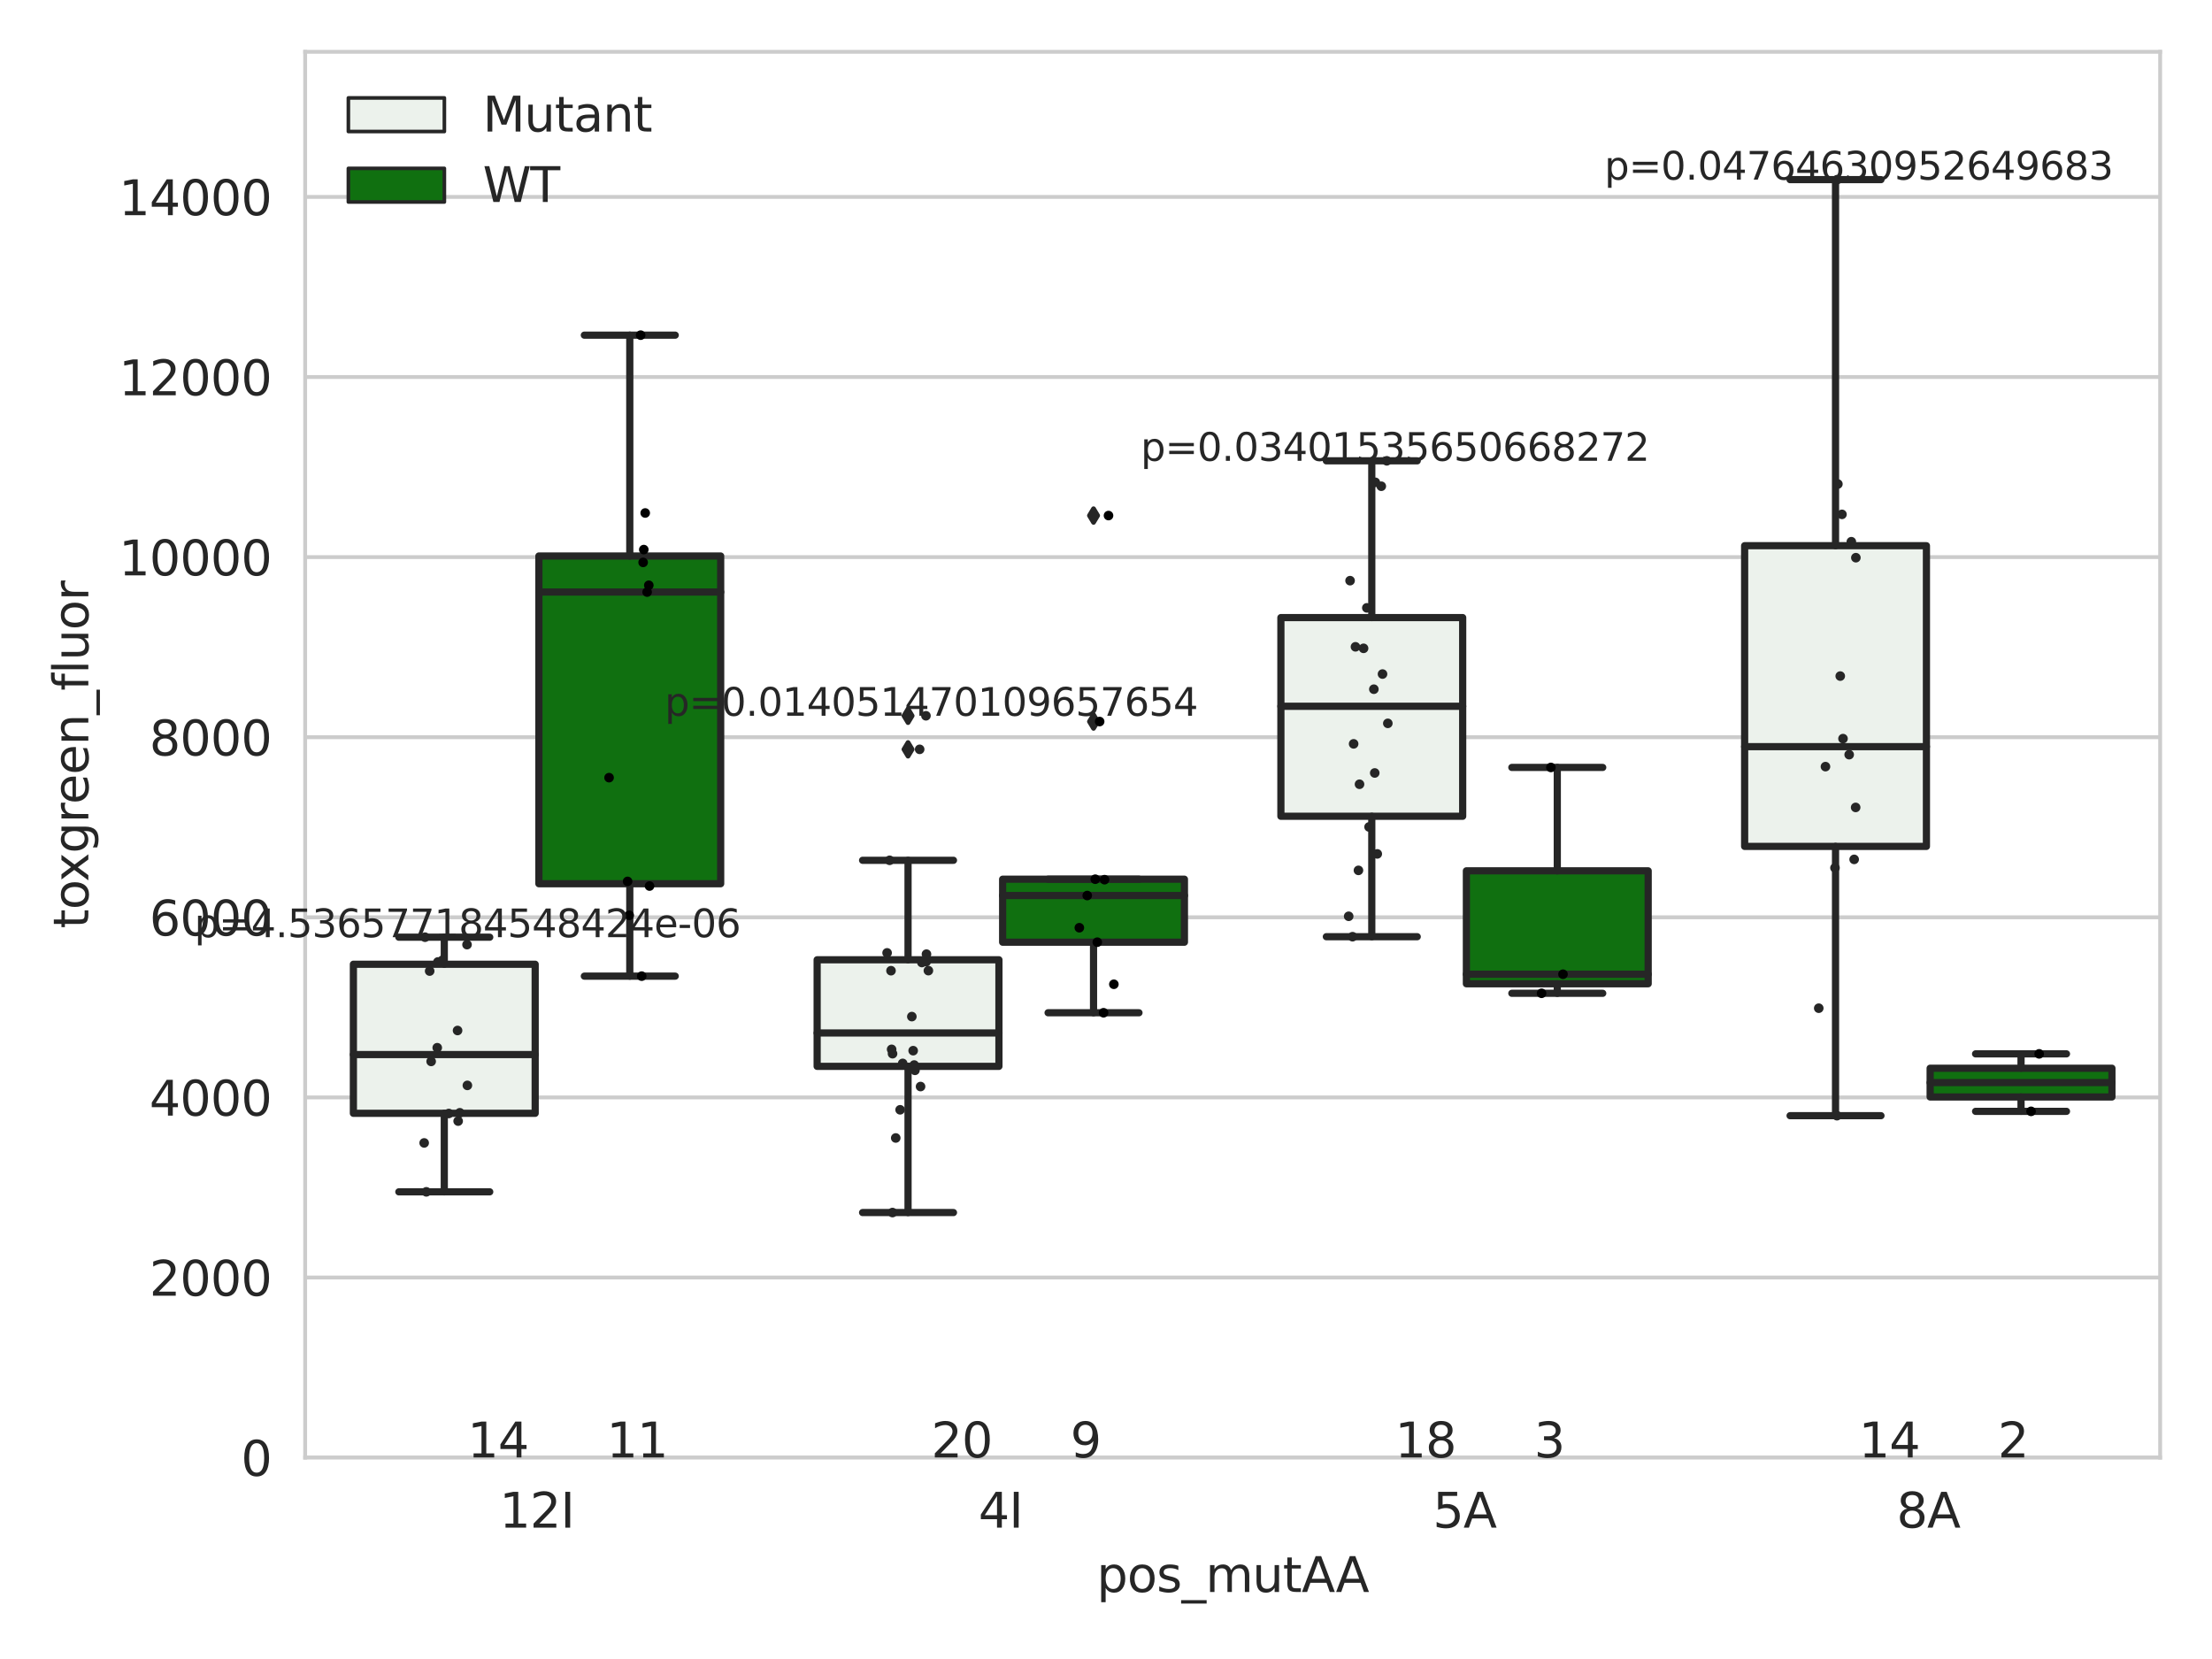 <?xml version="1.0" encoding="utf-8" standalone="no"?>
<!DOCTYPE svg PUBLIC "-//W3C//DTD SVG 1.1//EN"
  "http://www.w3.org/Graphics/SVG/1.1/DTD/svg11.dtd">
<svg xmlns:xlink="http://www.w3.org/1999/xlink" width="460.8pt" height="345.6pt" viewBox="0 0 460.8 345.6" xmlns="http://www.w3.org/2000/svg" version="1.1">
 <defs>
  <style type="text/css">*{stroke-linejoin: round; stroke-linecap: butt}</style>
 </defs>
 <g id="figure_1">
  <g id="patch_1">
   <path d="M 0 345.6 
L 460.8 345.6 
L 460.8 0 
L 0 0 
z
" style="fill: #ffffff"/>
  </g>
  <g id="axes_1">
   <g id="patch_2">
    <path d="M 63.571 303.64 
L 450 303.64 
L 450 10.8 
L 63.571 10.8 
z
" style="fill: #ffffff"/>
   </g>
   <g id="matplotlib.axis_1">
    <g id="xtick_1">
     <g id="text_1">
      <!-- 12I -->
      <g style="fill: #262626" transform="translate(104.037 318.238)scale(0.1 -0.1)">
       <defs>
        <path id="DejaVuSans-31" d="M 794 531 
L 1825 531 
L 1825 4091 
L 703 3866 
L 703 4441 
L 1819 4666 
L 2450 4666 
L 2450 531 
L 3481 531 
L 3481 0 
L 794 0 
L 794 531 
z
" transform="scale(0.016)"/>
        <path id="DejaVuSans-32" d="M 1228 531 
L 3431 531 
L 3431 0 
L 469 0 
L 469 531 
Q 828 903 1448 1529 
Q 2069 2156 2228 2338 
Q 2531 2678 2651 2914 
Q 2772 3150 2772 3378 
Q 2772 3750 2511 3984 
Q 2250 4219 1831 4219 
Q 1534 4219 1204 4116 
Q 875 4013 500 3803 
L 500 4441 
Q 881 4594 1212 4672 
Q 1544 4750 1819 4750 
Q 2544 4750 2975 4387 
Q 3406 4025 3406 3419 
Q 3406 3131 3298 2873 
Q 3191 2616 2906 2266 
Q 2828 2175 2409 1742 
Q 1991 1309 1228 531 
z
" transform="scale(0.016)"/>
        <path id="DejaVuSans-49" d="M 628 4666 
L 1259 4666 
L 1259 0 
L 628 0 
L 628 4666 
z
" transform="scale(0.016)"/>
       </defs>
       <use xlink:href="#DejaVuSans-31"/>
       <use xlink:href="#DejaVuSans-32" x="63.623"/>
       <use xlink:href="#DejaVuSans-49" x="127.246"/>
      </g>
     </g>
    </g>
    <g id="xtick_2">
     <g id="text_2">
      <!-- 4I -->
      <g style="fill: #262626" transform="translate(203.826 318.238)scale(0.1 -0.1)">
       <defs>
        <path id="DejaVuSans-34" d="M 2419 4116 
L 825 1625 
L 2419 1625 
L 2419 4116 
z
M 2253 4666 
L 3047 4666 
L 3047 1625 
L 3713 1625 
L 3713 1100 
L 3047 1100 
L 3047 0 
L 2419 0 
L 2419 1100 
L 313 1100 
L 313 1709 
L 2253 4666 
z
" transform="scale(0.016)"/>
       </defs>
       <use xlink:href="#DejaVuSans-34"/>
       <use xlink:href="#DejaVuSans-49" x="63.623"/>
      </g>
     </g>
    </g>
    <g id="xtick_3">
     <g id="text_3">
      <!-- 5A -->
      <g style="fill: #262626" transform="translate(298.488 318.238)scale(0.1 -0.1)">
       <defs>
        <path id="DejaVuSans-35" d="M 691 4666 
L 3169 4666 
L 3169 4134 
L 1269 4134 
L 1269 2991 
Q 1406 3038 1543 3061 
Q 1681 3084 1819 3084 
Q 2600 3084 3056 2656 
Q 3513 2228 3513 1497 
Q 3513 744 3044 326 
Q 2575 -91 1722 -91 
Q 1428 -91 1123 -41 
Q 819 9 494 109 
L 494 744 
Q 775 591 1075 516 
Q 1375 441 1709 441 
Q 2250 441 2565 725 
Q 2881 1009 2881 1497 
Q 2881 1984 2565 2268 
Q 2250 2553 1709 2553 
Q 1456 2553 1204 2497 
Q 953 2441 691 2322 
L 691 4666 
z
" transform="scale(0.016)"/>
        <path id="DejaVuSans-41" d="M 2188 4044 
L 1331 1722 
L 3047 1722 
L 2188 4044 
z
M 1831 4666 
L 2547 4666 
L 4325 0 
L 3669 0 
L 3244 1197 
L 1141 1197 
L 716 0 
L 50 0 
L 1831 4666 
z
" transform="scale(0.016)"/>
       </defs>
       <use xlink:href="#DejaVuSans-35"/>
       <use xlink:href="#DejaVuSans-41" x="63.623"/>
      </g>
     </g>
    </g>
    <g id="xtick_4">
     <g id="text_4">
      <!-- 8A -->
      <g style="fill: #262626" transform="translate(395.095 318.238)scale(0.1 -0.1)">
       <defs>
        <path id="DejaVuSans-38" d="M 2034 2216 
Q 1584 2216 1326 1975 
Q 1069 1734 1069 1313 
Q 1069 891 1326 650 
Q 1584 409 2034 409 
Q 2484 409 2743 651 
Q 3003 894 3003 1313 
Q 3003 1734 2745 1975 
Q 2488 2216 2034 2216 
z
M 1403 2484 
Q 997 2584 770 2862 
Q 544 3141 544 3541 
Q 544 4100 942 4425 
Q 1341 4750 2034 4750 
Q 2731 4750 3128 4425 
Q 3525 4100 3525 3541 
Q 3525 3141 3298 2862 
Q 3072 2584 2669 2484 
Q 3125 2378 3379 2068 
Q 3634 1759 3634 1313 
Q 3634 634 3220 271 
Q 2806 -91 2034 -91 
Q 1263 -91 848 271 
Q 434 634 434 1313 
Q 434 1759 690 2068 
Q 947 2378 1403 2484 
z
M 1172 3481 
Q 1172 3119 1398 2916 
Q 1625 2713 2034 2713 
Q 2441 2713 2670 2916 
Q 2900 3119 2900 3481 
Q 2900 3844 2670 4047 
Q 2441 4250 2034 4250 
Q 1625 4250 1398 4047 
Q 1172 3844 1172 3481 
z
" transform="scale(0.016)"/>
       </defs>
       <use xlink:href="#DejaVuSans-38"/>
       <use xlink:href="#DejaVuSans-41" x="63.623"/>
      </g>
     </g>
    </g>
    <g id="text_5">
     <!-- pos_mutAA -->
     <g style="fill: #262626" transform="translate(228.47 331.638)scale(0.1 -0.1)">
      <defs>
       <path id="DejaVuSans-70" d="M 1159 525 
L 1159 -1331 
L 581 -1331 
L 581 3500 
L 1159 3500 
L 1159 2969 
Q 1341 3281 1617 3432 
Q 1894 3584 2278 3584 
Q 2916 3584 3314 3078 
Q 3713 2572 3713 1747 
Q 3713 922 3314 415 
Q 2916 -91 2278 -91 
Q 1894 -91 1617 61 
Q 1341 213 1159 525 
z
M 3116 1747 
Q 3116 2381 2855 2742 
Q 2594 3103 2138 3103 
Q 1681 3103 1420 2742 
Q 1159 2381 1159 1747 
Q 1159 1113 1420 752 
Q 1681 391 2138 391 
Q 2594 391 2855 752 
Q 3116 1113 3116 1747 
z
" transform="scale(0.016)"/>
       <path id="DejaVuSans-6f" d="M 1959 3097 
Q 1497 3097 1228 2736 
Q 959 2375 959 1747 
Q 959 1119 1226 758 
Q 1494 397 1959 397 
Q 2419 397 2687 759 
Q 2956 1122 2956 1747 
Q 2956 2369 2687 2733 
Q 2419 3097 1959 3097 
z
M 1959 3584 
Q 2709 3584 3137 3096 
Q 3566 2609 3566 1747 
Q 3566 888 3137 398 
Q 2709 -91 1959 -91 
Q 1206 -91 779 398 
Q 353 888 353 1747 
Q 353 2609 779 3096 
Q 1206 3584 1959 3584 
z
" transform="scale(0.016)"/>
       <path id="DejaVuSans-73" d="M 2834 3397 
L 2834 2853 
Q 2591 2978 2328 3040 
Q 2066 3103 1784 3103 
Q 1356 3103 1142 2972 
Q 928 2841 928 2578 
Q 928 2378 1081 2264 
Q 1234 2150 1697 2047 
L 1894 2003 
Q 2506 1872 2764 1633 
Q 3022 1394 3022 966 
Q 3022 478 2636 193 
Q 2250 -91 1575 -91 
Q 1294 -91 989 -36 
Q 684 19 347 128 
L 347 722 
Q 666 556 975 473 
Q 1284 391 1588 391 
Q 1994 391 2212 530 
Q 2431 669 2431 922 
Q 2431 1156 2273 1281 
Q 2116 1406 1581 1522 
L 1381 1569 
Q 847 1681 609 1914 
Q 372 2147 372 2553 
Q 372 3047 722 3315 
Q 1072 3584 1716 3584 
Q 2034 3584 2315 3537 
Q 2597 3491 2834 3397 
z
" transform="scale(0.016)"/>
       <path id="DejaVuSans-5f" d="M 3263 -1063 
L 3263 -1509 
L -63 -1509 
L -63 -1063 
L 3263 -1063 
z
" transform="scale(0.016)"/>
       <path id="DejaVuSans-6d" d="M 3328 2828 
Q 3544 3216 3844 3400 
Q 4144 3584 4550 3584 
Q 5097 3584 5394 3201 
Q 5691 2819 5691 2113 
L 5691 0 
L 5113 0 
L 5113 2094 
Q 5113 2597 4934 2840 
Q 4756 3084 4391 3084 
Q 3944 3084 3684 2787 
Q 3425 2491 3425 1978 
L 3425 0 
L 2847 0 
L 2847 2094 
Q 2847 2600 2669 2842 
Q 2491 3084 2119 3084 
Q 1678 3084 1418 2786 
Q 1159 2488 1159 1978 
L 1159 0 
L 581 0 
L 581 3500 
L 1159 3500 
L 1159 2956 
Q 1356 3278 1631 3431 
Q 1906 3584 2284 3584 
Q 2666 3584 2933 3390 
Q 3200 3197 3328 2828 
z
" transform="scale(0.016)"/>
       <path id="DejaVuSans-75" d="M 544 1381 
L 544 3500 
L 1119 3500 
L 1119 1403 
Q 1119 906 1312 657 
Q 1506 409 1894 409 
Q 2359 409 2629 706 
Q 2900 1003 2900 1516 
L 2900 3500 
L 3475 3500 
L 3475 0 
L 2900 0 
L 2900 538 
Q 2691 219 2414 64 
Q 2138 -91 1772 -91 
Q 1169 -91 856 284 
Q 544 659 544 1381 
z
M 1991 3584 
L 1991 3584 
z
" transform="scale(0.016)"/>
       <path id="DejaVuSans-74" d="M 1172 4494 
L 1172 3500 
L 2356 3500 
L 2356 3053 
L 1172 3053 
L 1172 1153 
Q 1172 725 1289 603 
Q 1406 481 1766 481 
L 2356 481 
L 2356 0 
L 1766 0 
Q 1100 0 847 248 
Q 594 497 594 1153 
L 594 3053 
L 172 3053 
L 172 3500 
L 594 3500 
L 594 4494 
L 1172 4494 
z
" transform="scale(0.016)"/>
      </defs>
      <use xlink:href="#DejaVuSans-70"/>
      <use xlink:href="#DejaVuSans-6f" x="63.477"/>
      <use xlink:href="#DejaVuSans-73" x="124.658"/>
      <use xlink:href="#DejaVuSans-5f" x="176.758"/>
      <use xlink:href="#DejaVuSans-6d" x="226.758"/>
      <use xlink:href="#DejaVuSans-75" x="324.17"/>
      <use xlink:href="#DejaVuSans-74" x="387.549"/>
      <use xlink:href="#DejaVuSans-41" x="426.758"/>
      <use xlink:href="#DejaVuSans-41" x="497.916"/>
     </g>
    </g>
   </g>
   <g id="matplotlib.axis_2">
    <g id="ytick_1">
     <g id="line2d_1">
      <path d="M 63.571 303.64 
L 450 303.64 
" clip-path="url(#p5dd16f9ad9)" style="fill: none; stroke: #cccccc; stroke-width: 0.8; stroke-linecap: round"/>
     </g>
     <g id="text_6">
      <!-- 0 -->
      <g style="fill: #262626" transform="translate(50.209 307.439)scale(0.1 -0.1)">
       <defs>
        <path id="DejaVuSans-30" d="M 2034 4250 
Q 1547 4250 1301 3770 
Q 1056 3291 1056 2328 
Q 1056 1369 1301 889 
Q 1547 409 2034 409 
Q 2525 409 2770 889 
Q 3016 1369 3016 2328 
Q 3016 3291 2770 3770 
Q 2525 4250 2034 4250 
z
M 2034 4750 
Q 2819 4750 3233 4129 
Q 3647 3509 3647 2328 
Q 3647 1150 3233 529 
Q 2819 -91 2034 -91 
Q 1250 -91 836 529 
Q 422 1150 422 2328 
Q 422 3509 836 4129 
Q 1250 4750 2034 4750 
z
" transform="scale(0.016)"/>
       </defs>
       <use xlink:href="#DejaVuSans-30"/>
      </g>
     </g>
    </g>
    <g id="ytick_2">
     <g id="line2d_2">
      <path d="M 63.571 266.124 
L 450 266.124 
" clip-path="url(#p5dd16f9ad9)" style="fill: none; stroke: #cccccc; stroke-width: 0.8; stroke-linecap: round"/>
     </g>
     <g id="text_7">
      <!-- 2000 -->
      <g style="fill: #262626" transform="translate(31.121 269.923)scale(0.1 -0.1)">
       <use xlink:href="#DejaVuSans-32"/>
       <use xlink:href="#DejaVuSans-30" x="63.623"/>
       <use xlink:href="#DejaVuSans-30" x="127.246"/>
       <use xlink:href="#DejaVuSans-30" x="190.869"/>
      </g>
     </g>
    </g>
    <g id="ytick_3">
     <g id="line2d_3">
      <path d="M 63.571 228.608 
L 450 228.608 
" clip-path="url(#p5dd16f9ad9)" style="fill: none; stroke: #cccccc; stroke-width: 0.8; stroke-linecap: round"/>
     </g>
     <g id="text_8">
      <!-- 4000 -->
      <g style="fill: #262626" transform="translate(31.121 232.407)scale(0.1 -0.1)">
       <use xlink:href="#DejaVuSans-34"/>
       <use xlink:href="#DejaVuSans-30" x="63.623"/>
       <use xlink:href="#DejaVuSans-30" x="127.246"/>
       <use xlink:href="#DejaVuSans-30" x="190.869"/>
      </g>
     </g>
    </g>
    <g id="ytick_4">
     <g id="line2d_4">
      <path d="M 63.571 191.091 
L 450 191.091 
" clip-path="url(#p5dd16f9ad9)" style="fill: none; stroke: #cccccc; stroke-width: 0.8; stroke-linecap: round"/>
     </g>
     <g id="text_9">
      <!-- 6000 -->
      <g style="fill: #262626" transform="translate(31.121 194.891)scale(0.1 -0.1)">
       <defs>
        <path id="DejaVuSans-36" d="M 2113 2584 
Q 1688 2584 1439 2293 
Q 1191 2003 1191 1497 
Q 1191 994 1439 701 
Q 1688 409 2113 409 
Q 2538 409 2786 701 
Q 3034 994 3034 1497 
Q 3034 2003 2786 2293 
Q 2538 2584 2113 2584 
z
M 3366 4563 
L 3366 3988 
Q 3128 4100 2886 4159 
Q 2644 4219 2406 4219 
Q 1781 4219 1451 3797 
Q 1122 3375 1075 2522 
Q 1259 2794 1537 2939 
Q 1816 3084 2150 3084 
Q 2853 3084 3261 2657 
Q 3669 2231 3669 1497 
Q 3669 778 3244 343 
Q 2819 -91 2113 -91 
Q 1303 -91 875 529 
Q 447 1150 447 2328 
Q 447 3434 972 4092 
Q 1497 4750 2381 4750 
Q 2619 4750 2861 4703 
Q 3103 4656 3366 4563 
z
" transform="scale(0.016)"/>
       </defs>
       <use xlink:href="#DejaVuSans-36"/>
       <use xlink:href="#DejaVuSans-30" x="63.623"/>
       <use xlink:href="#DejaVuSans-30" x="127.246"/>
       <use xlink:href="#DejaVuSans-30" x="190.869"/>
      </g>
     </g>
    </g>
    <g id="ytick_5">
     <g id="line2d_5">
      <path d="M 63.571 153.575 
L 450 153.575 
" clip-path="url(#p5dd16f9ad9)" style="fill: none; stroke: #cccccc; stroke-width: 0.8; stroke-linecap: round"/>
     </g>
     <g id="text_10">
      <!-- 8000 -->
      <g style="fill: #262626" transform="translate(31.121 157.374)scale(0.1 -0.1)">
       <use xlink:href="#DejaVuSans-38"/>
       <use xlink:href="#DejaVuSans-30" x="63.623"/>
       <use xlink:href="#DejaVuSans-30" x="127.246"/>
       <use xlink:href="#DejaVuSans-30" x="190.869"/>
      </g>
     </g>
    </g>
    <g id="ytick_6">
     <g id="line2d_6">
      <path d="M 63.571 116.059 
L 450 116.059 
" clip-path="url(#p5dd16f9ad9)" style="fill: none; stroke: #cccccc; stroke-width: 0.8; stroke-linecap: round"/>
     </g>
     <g id="text_11">
      <!-- 10000 -->
      <g style="fill: #262626" transform="translate(24.759 119.858)scale(0.1 -0.1)">
       <use xlink:href="#DejaVuSans-31"/>
       <use xlink:href="#DejaVuSans-30" x="63.623"/>
       <use xlink:href="#DejaVuSans-30" x="127.246"/>
       <use xlink:href="#DejaVuSans-30" x="190.869"/>
       <use xlink:href="#DejaVuSans-30" x="254.492"/>
      </g>
     </g>
    </g>
    <g id="ytick_7">
     <g id="line2d_7">
      <path d="M 63.571 78.543 
L 450 78.543 
" clip-path="url(#p5dd16f9ad9)" style="fill: none; stroke: #cccccc; stroke-width: 0.8; stroke-linecap: round"/>
     </g>
     <g id="text_12">
      <!-- 12000 -->
      <g style="fill: #262626" transform="translate(24.759 82.342)scale(0.1 -0.1)">
       <use xlink:href="#DejaVuSans-31"/>
       <use xlink:href="#DejaVuSans-32" x="63.623"/>
       <use xlink:href="#DejaVuSans-30" x="127.246"/>
       <use xlink:href="#DejaVuSans-30" x="190.869"/>
       <use xlink:href="#DejaVuSans-30" x="254.492"/>
      </g>
     </g>
    </g>
    <g id="ytick_8">
     <g id="line2d_8">
      <path d="M 63.571 41.026 
L 450 41.026 
" clip-path="url(#p5dd16f9ad9)" style="fill: none; stroke: #cccccc; stroke-width: 0.8; stroke-linecap: round"/>
     </g>
     <g id="text_13">
      <!-- 14000 -->
      <g style="fill: #262626" transform="translate(24.759 44.826)scale(0.1 -0.1)">
       <use xlink:href="#DejaVuSans-31"/>
       <use xlink:href="#DejaVuSans-34" x="63.623"/>
       <use xlink:href="#DejaVuSans-30" x="127.246"/>
       <use xlink:href="#DejaVuSans-30" x="190.869"/>
       <use xlink:href="#DejaVuSans-30" x="254.492"/>
      </g>
     </g>
    </g>
    <g id="text_14">
     <!-- toxgreen_fluor -->
     <g style="fill: #262626" transform="translate(18.401 193.415)rotate(-90)scale(0.1 -0.1)">
      <defs>
       <path id="DejaVuSans-78" d="M 3513 3500 
L 2247 1797 
L 3578 0 
L 2900 0 
L 1881 1375 
L 863 0 
L 184 0 
L 1544 1831 
L 300 3500 
L 978 3500 
L 1906 2253 
L 2834 3500 
L 3513 3500 
z
" transform="scale(0.016)"/>
       <path id="DejaVuSans-67" d="M 2906 1791 
Q 2906 2416 2648 2759 
Q 2391 3103 1925 3103 
Q 1463 3103 1205 2759 
Q 947 2416 947 1791 
Q 947 1169 1205 825 
Q 1463 481 1925 481 
Q 2391 481 2648 825 
Q 2906 1169 2906 1791 
z
M 3481 434 
Q 3481 -459 3084 -895 
Q 2688 -1331 1869 -1331 
Q 1566 -1331 1297 -1286 
Q 1028 -1241 775 -1147 
L 775 -588 
Q 1028 -725 1275 -790 
Q 1522 -856 1778 -856 
Q 2344 -856 2625 -561 
Q 2906 -266 2906 331 
L 2906 616 
Q 2728 306 2450 153 
Q 2172 0 1784 0 
Q 1141 0 747 490 
Q 353 981 353 1791 
Q 353 2603 747 3093 
Q 1141 3584 1784 3584 
Q 2172 3584 2450 3431 
Q 2728 3278 2906 2969 
L 2906 3500 
L 3481 3500 
L 3481 434 
z
" transform="scale(0.016)"/>
       <path id="DejaVuSans-72" d="M 2631 2963 
Q 2534 3019 2420 3045 
Q 2306 3072 2169 3072 
Q 1681 3072 1420 2755 
Q 1159 2438 1159 1844 
L 1159 0 
L 581 0 
L 581 3500 
L 1159 3500 
L 1159 2956 
Q 1341 3275 1631 3429 
Q 1922 3584 2338 3584 
Q 2397 3584 2469 3576 
Q 2541 3569 2628 3553 
L 2631 2963 
z
" transform="scale(0.016)"/>
       <path id="DejaVuSans-65" d="M 3597 1894 
L 3597 1613 
L 953 1613 
Q 991 1019 1311 708 
Q 1631 397 2203 397 
Q 2534 397 2845 478 
Q 3156 559 3463 722 
L 3463 178 
Q 3153 47 2828 -22 
Q 2503 -91 2169 -91 
Q 1331 -91 842 396 
Q 353 884 353 1716 
Q 353 2575 817 3079 
Q 1281 3584 2069 3584 
Q 2775 3584 3186 3129 
Q 3597 2675 3597 1894 
z
M 3022 2063 
Q 3016 2534 2758 2815 
Q 2500 3097 2075 3097 
Q 1594 3097 1305 2825 
Q 1016 2553 972 2059 
L 3022 2063 
z
" transform="scale(0.016)"/>
       <path id="DejaVuSans-6e" d="M 3513 2113 
L 3513 0 
L 2938 0 
L 2938 2094 
Q 2938 2591 2744 2837 
Q 2550 3084 2163 3084 
Q 1697 3084 1428 2787 
Q 1159 2491 1159 1978 
L 1159 0 
L 581 0 
L 581 3500 
L 1159 3500 
L 1159 2956 
Q 1366 3272 1645 3428 
Q 1925 3584 2291 3584 
Q 2894 3584 3203 3211 
Q 3513 2838 3513 2113 
z
" transform="scale(0.016)"/>
       <path id="DejaVuSans-66" d="M 2375 4863 
L 2375 4384 
L 1825 4384 
Q 1516 4384 1395 4259 
Q 1275 4134 1275 3809 
L 1275 3500 
L 2222 3500 
L 2222 3053 
L 1275 3053 
L 1275 0 
L 697 0 
L 697 3053 
L 147 3053 
L 147 3500 
L 697 3500 
L 697 3744 
Q 697 4328 969 4595 
Q 1241 4863 1831 4863 
L 2375 4863 
z
" transform="scale(0.016)"/>
       <path id="DejaVuSans-6c" d="M 603 4863 
L 1178 4863 
L 1178 0 
L 603 0 
L 603 4863 
z
" transform="scale(0.016)"/>
      </defs>
      <use xlink:href="#DejaVuSans-74"/>
      <use xlink:href="#DejaVuSans-6f" x="39.209"/>
      <use xlink:href="#DejaVuSans-78" x="97.266"/>
      <use xlink:href="#DejaVuSans-67" x="156.445"/>
      <use xlink:href="#DejaVuSans-72" x="219.922"/>
      <use xlink:href="#DejaVuSans-65" x="258.785"/>
      <use xlink:href="#DejaVuSans-65" x="320.309"/>
      <use xlink:href="#DejaVuSans-6e" x="381.832"/>
      <use xlink:href="#DejaVuSans-5f" x="445.211"/>
      <use xlink:href="#DejaVuSans-66" x="495.211"/>
      <use xlink:href="#DejaVuSans-6c" x="530.416"/>
      <use xlink:href="#DejaVuSans-75" x="558.199"/>
      <use xlink:href="#DejaVuSans-6f" x="621.578"/>
      <use xlink:href="#DejaVuSans-72" x="682.76"/>
     </g>
    </g>
   </g>
   <g id="patch_3">
    <path d="M 73.618 231.924 
L 111.488 231.924 
L 111.488 200.867 
L 73.618 200.867 
L 73.618 231.924 
z
" clip-path="url(#p5dd16f9ad9)" style="fill: #ecf2ec; stroke: #262626; stroke-width: 1.5; stroke-linejoin: miter"/>
   </g>
   <g id="patch_4">
    <path d="M 112.261 184.097 
L 150.131 184.097 
L 150.131 115.825 
L 112.261 115.825 
L 112.261 184.097 
z
" clip-path="url(#p5dd16f9ad9)" style="fill: #107010; stroke: #262626; stroke-width: 1.5; stroke-linejoin: miter"/>
   </g>
   <g id="patch_5">
    <path d="M 170.226 222.142 
L 208.096 222.142 
L 208.096 199.938 
L 170.226 199.938 
L 170.226 222.142 
z
" clip-path="url(#p5dd16f9ad9)" style="fill: #ecf2ec; stroke: #262626; stroke-width: 1.5; stroke-linejoin: miter"/>
   </g>
   <g id="patch_6">
    <path d="M 208.868 196.276 
L 246.738 196.276 
L 246.738 183.155 
L 208.868 183.155 
L 208.868 196.276 
z
" clip-path="url(#p5dd16f9ad9)" style="fill: #107010; stroke: #262626; stroke-width: 1.5; stroke-linejoin: miter"/>
   </g>
   <g id="patch_7">
    <path d="M 266.833 170.045 
L 304.703 170.045 
L 304.703 128.655 
L 266.833 128.655 
L 266.833 170.045 
z
" clip-path="url(#p5dd16f9ad9)" style="fill: #ecf2ec; stroke: #262626; stroke-width: 1.5; stroke-linejoin: miter"/>
   </g>
   <g id="patch_8">
    <path d="M 305.476 204.935 
L 343.346 204.935 
L 343.346 181.41 
L 305.476 181.41 
L 305.476 204.935 
z
" clip-path="url(#p5dd16f9ad9)" style="fill: #107010; stroke: #262626; stroke-width: 1.5; stroke-linejoin: miter"/>
   </g>
   <g id="patch_9">
    <path d="M 363.44 176.319 
L 401.31 176.319 
L 401.31 113.681 
L 363.44 113.681 
L 363.44 176.319 
z
" clip-path="url(#p5dd16f9ad9)" style="fill: #ecf2ec; stroke: #262626; stroke-width: 1.5; stroke-linejoin: miter"/>
   </g>
   <g id="patch_10">
    <path d="M 402.083 228.52 
L 439.953 228.52 
L 439.953 222.532 
L 402.083 222.532 
L 402.083 228.52 
z
" clip-path="url(#p5dd16f9ad9)" style="fill: #107010; stroke: #262626; stroke-width: 1.5; stroke-linejoin: miter"/>
   </g>
   <g id="patch_11">
    <path d="M 111.875 303.64 
L 111.875 303.64 
L 111.875 303.64 
L 111.875 303.64 
z
" clip-path="url(#p5dd16f9ad9)" style="fill: #ecf2ec; stroke: #262626; stroke-width: 0.75; stroke-linejoin: miter"/>
   </g>
   <g id="patch_12">
    <path d="M 111.875 303.64 
L 111.875 303.64 
L 111.875 303.64 
L 111.875 303.64 
z
" clip-path="url(#p5dd16f9ad9)" style="fill: #107010; stroke: #262626; stroke-width: 0.75; stroke-linejoin: miter"/>
   </g>
   <g id="PathCollection_1"/>
   <g id="PathCollection_2"/>
   <g id="line2d_9">
    <path d="M 92.553 231.924 
L 92.553 248.281 
" clip-path="url(#p5dd16f9ad9)" style="fill: none; stroke: #262626; stroke-width: 1.5; stroke-linecap: round"/>
   </g>
   <g id="line2d_10">
    <path d="M 92.553 200.867 
L 92.553 195.235 
" clip-path="url(#p5dd16f9ad9)" style="fill: none; stroke: #262626; stroke-width: 1.5; stroke-linecap: round"/>
   </g>
   <g id="line2d_11">
    <path d="M 83.086 248.281 
L 102.021 248.281 
" clip-path="url(#p5dd16f9ad9)" style="fill: none; stroke: #262626; stroke-width: 1.5; stroke-linecap: round"/>
   </g>
   <g id="line2d_12">
    <path d="M 83.086 195.235 
L 102.021 195.235 
" clip-path="url(#p5dd16f9ad9)" style="fill: none; stroke: #262626; stroke-width: 1.5; stroke-linecap: round"/>
   </g>
   <g id="line2d_13"/>
   <g id="line2d_14">
    <path d="M 131.196 184.097 
L 131.196 203.348 
" clip-path="url(#p5dd16f9ad9)" style="fill: none; stroke: #262626; stroke-width: 1.5; stroke-linecap: round"/>
   </g>
   <g id="line2d_15">
    <path d="M 131.196 115.825 
L 131.196 69.82 
" clip-path="url(#p5dd16f9ad9)" style="fill: none; stroke: #262626; stroke-width: 1.5; stroke-linecap: round"/>
   </g>
   <g id="line2d_16">
    <path d="M 121.729 203.348 
L 140.664 203.348 
" clip-path="url(#p5dd16f9ad9)" style="fill: none; stroke: #262626; stroke-width: 1.5; stroke-linecap: round"/>
   </g>
   <g id="line2d_17">
    <path d="M 121.729 69.82 
L 140.664 69.82 
" clip-path="url(#p5dd16f9ad9)" style="fill: none; stroke: #262626; stroke-width: 1.5; stroke-linecap: round"/>
   </g>
   <g id="line2d_18"/>
   <g id="line2d_19">
    <path d="M 189.161 222.142 
L 189.161 252.597 
" clip-path="url(#p5dd16f9ad9)" style="fill: none; stroke: #262626; stroke-width: 1.5; stroke-linecap: round"/>
   </g>
   <g id="line2d_20">
    <path d="M 189.161 199.938 
L 189.161 179.217 
" clip-path="url(#p5dd16f9ad9)" style="fill: none; stroke: #262626; stroke-width: 1.5; stroke-linecap: round"/>
   </g>
   <g id="line2d_21">
    <path d="M 179.693 252.597 
L 198.628 252.597 
" clip-path="url(#p5dd16f9ad9)" style="fill: none; stroke: #262626; stroke-width: 1.5; stroke-linecap: round"/>
   </g>
   <g id="line2d_22">
    <path d="M 179.693 179.217 
L 198.628 179.217 
" clip-path="url(#p5dd16f9ad9)" style="fill: none; stroke: #262626; stroke-width: 1.5; stroke-linecap: round"/>
   </g>
   <g id="line2d_23">
    <defs>
     <path id="m24f0776cb2" d="M -0 1.414 
L 0.849 0 
L 0 -1.414 
L -0.849 -0 
z
" style="stroke: #262626; stroke-linejoin: miter"/>
    </defs>
    <g clip-path="url(#p5dd16f9ad9)">
     <use xlink:href="#m24f0776cb2" x="189.161" y="156.101" style="fill: #262626; stroke: #262626; stroke-linejoin: miter"/>
     <use xlink:href="#m24f0776cb2" x="189.161" y="149.109" style="fill: #262626; stroke: #262626; stroke-linejoin: miter"/>
    </g>
   </g>
   <g id="line2d_24">
    <path d="M 227.803 196.276 
L 227.803 210.976 
" clip-path="url(#p5dd16f9ad9)" style="fill: none; stroke: #262626; stroke-width: 1.5; stroke-linecap: round"/>
   </g>
   <g id="line2d_25">
    <path d="M 227.803 183.155 
L 227.803 183.155 
" clip-path="url(#p5dd16f9ad9)" style="fill: none; stroke: #262626; stroke-width: 1.5; stroke-linecap: round"/>
   </g>
   <g id="line2d_26">
    <path d="M 218.336 210.976 
L 237.271 210.976 
" clip-path="url(#p5dd16f9ad9)" style="fill: none; stroke: #262626; stroke-width: 1.5; stroke-linecap: round"/>
   </g>
   <g id="line2d_27">
    <path d="M 218.336 183.155 
L 237.271 183.155 
" clip-path="url(#p5dd16f9ad9)" style="fill: none; stroke: #262626; stroke-width: 1.5; stroke-linecap: round"/>
   </g>
   <g id="line2d_28">
    <g clip-path="url(#p5dd16f9ad9)">
     <use xlink:href="#m24f0776cb2" x="227.803" y="150.311" style="fill: #262626; stroke: #262626; stroke-linejoin: miter"/>
     <use xlink:href="#m24f0776cb2" x="227.803" y="107.4" style="fill: #262626; stroke: #262626; stroke-linejoin: miter"/>
    </g>
   </g>
   <g id="line2d_29">
    <path d="M 285.768 170.045 
L 285.768 195.132 
" clip-path="url(#p5dd16f9ad9)" style="fill: none; stroke: #262626; stroke-width: 1.5; stroke-linecap: round"/>
   </g>
   <g id="line2d_30">
    <path d="M 285.768 128.655 
L 285.768 95.998 
" clip-path="url(#p5dd16f9ad9)" style="fill: none; stroke: #262626; stroke-width: 1.5; stroke-linecap: round"/>
   </g>
   <g id="line2d_31">
    <path d="M 276.3 195.132 
L 295.235 195.132 
" clip-path="url(#p5dd16f9ad9)" style="fill: none; stroke: #262626; stroke-width: 1.5; stroke-linecap: round"/>
   </g>
   <g id="line2d_32">
    <path d="M 276.3 95.998 
L 295.235 95.998 
" clip-path="url(#p5dd16f9ad9)" style="fill: none; stroke: #262626; stroke-width: 1.5; stroke-linecap: round"/>
   </g>
   <g id="line2d_33"/>
   <g id="line2d_34">
    <path d="M 324.411 204.935 
L 324.411 206.923 
" clip-path="url(#p5dd16f9ad9)" style="fill: none; stroke: #262626; stroke-width: 1.5; stroke-linecap: round"/>
   </g>
   <g id="line2d_35">
    <path d="M 324.411 181.41 
L 324.411 159.872 
" clip-path="url(#p5dd16f9ad9)" style="fill: none; stroke: #262626; stroke-width: 1.5; stroke-linecap: round"/>
   </g>
   <g id="line2d_36">
    <path d="M 314.943 206.923 
L 333.878 206.923 
" clip-path="url(#p5dd16f9ad9)" style="fill: none; stroke: #262626; stroke-width: 1.5; stroke-linecap: round"/>
   </g>
   <g id="line2d_37">
    <path d="M 314.943 159.872 
L 333.878 159.872 
" clip-path="url(#p5dd16f9ad9)" style="fill: none; stroke: #262626; stroke-width: 1.5; stroke-linecap: round"/>
   </g>
   <g id="line2d_38"/>
   <g id="line2d_39">
    <path d="M 382.375 176.319 
L 382.375 232.419 
" clip-path="url(#p5dd16f9ad9)" style="fill: none; stroke: #262626; stroke-width: 1.5; stroke-linecap: round"/>
   </g>
   <g id="line2d_40">
    <path d="M 382.375 113.681 
L 382.375 37.422 
" clip-path="url(#p5dd16f9ad9)" style="fill: none; stroke: #262626; stroke-width: 1.5; stroke-linecap: round"/>
   </g>
   <g id="line2d_41">
    <path d="M 372.907 232.419 
L 391.842 232.419 
" clip-path="url(#p5dd16f9ad9)" style="fill: none; stroke: #262626; stroke-width: 1.5; stroke-linecap: round"/>
   </g>
   <g id="line2d_42">
    <path d="M 372.907 37.422 
L 391.842 37.422 
" clip-path="url(#p5dd16f9ad9)" style="fill: none; stroke: #262626; stroke-width: 1.5; stroke-linecap: round"/>
   </g>
   <g id="line2d_43"/>
   <g id="line2d_44">
    <path d="M 421.018 228.52 
L 421.018 231.514 
" clip-path="url(#p5dd16f9ad9)" style="fill: none; stroke: #262626; stroke-width: 1.5; stroke-linecap: round"/>
   </g>
   <g id="line2d_45">
    <path d="M 421.018 222.532 
L 421.018 219.538 
" clip-path="url(#p5dd16f9ad9)" style="fill: none; stroke: #262626; stroke-width: 1.5; stroke-linecap: round"/>
   </g>
   <g id="line2d_46">
    <path d="M 411.55 231.514 
L 430.485 231.514 
" clip-path="url(#p5dd16f9ad9)" style="fill: none; stroke: #262626; stroke-width: 1.5; stroke-linecap: round"/>
   </g>
   <g id="line2d_47">
    <path d="M 411.55 219.538 
L 430.485 219.538 
" clip-path="url(#p5dd16f9ad9)" style="fill: none; stroke: #262626; stroke-width: 1.5; stroke-linecap: round"/>
   </g>
   <g id="line2d_48"/>
   <g id="line2d_49">
    <path d="M 73.618 219.687 
L 111.488 219.687 
" clip-path="url(#p5dd16f9ad9)" style="fill: none; stroke: #262626; stroke-width: 1.5; stroke-linecap: round"/>
   </g>
   <g id="line2d_50">
    <path d="M 112.261 123.338 
L 150.131 123.338 
" clip-path="url(#p5dd16f9ad9)" style="fill: none; stroke: #262626; stroke-width: 1.5; stroke-linecap: round"/>
   </g>
   <g id="line2d_51">
    <path d="M 170.226 215.187 
L 208.096 215.187 
" clip-path="url(#p5dd16f9ad9)" style="fill: none; stroke: #262626; stroke-width: 1.5; stroke-linecap: round"/>
   </g>
   <g id="line2d_52">
    <path d="M 208.868 186.554 
L 246.738 186.554 
" clip-path="url(#p5dd16f9ad9)" style="fill: none; stroke: #262626; stroke-width: 1.5; stroke-linecap: round"/>
   </g>
   <g id="line2d_53">
    <path d="M 266.833 147.13 
L 304.703 147.13 
" clip-path="url(#p5dd16f9ad9)" style="fill: none; stroke: #262626; stroke-width: 1.5; stroke-linecap: round"/>
   </g>
   <g id="line2d_54">
    <path d="M 305.476 202.947 
L 343.346 202.947 
" clip-path="url(#p5dd16f9ad9)" style="fill: none; stroke: #262626; stroke-width: 1.5; stroke-linecap: round"/>
   </g>
   <g id="line2d_55">
    <path d="M 363.44 155.54 
L 401.31 155.54 
" clip-path="url(#p5dd16f9ad9)" style="fill: none; stroke: #262626; stroke-width: 1.5; stroke-linecap: round"/>
   </g>
   <g id="line2d_56">
    <path d="M 402.083 225.526 
L 439.953 225.526 
" clip-path="url(#p5dd16f9ad9)" style="fill: none; stroke: #262626; stroke-width: 1.5; stroke-linecap: round"/>
   </g>
   <g id="patch_13">
    <path d="M 63.571 303.64 
L 63.571 10.8 
" style="fill: none; stroke: #cccccc; stroke-width: 0.8; stroke-linejoin: miter; stroke-linecap: square"/>
   </g>
   <g id="patch_14">
    <path d="M 450 303.64 
L 450 10.8 
" style="fill: none; stroke: #cccccc; stroke-width: 0.8; stroke-linejoin: miter; stroke-linecap: square"/>
   </g>
   <g id="patch_15">
    <path d="M 63.571 303.64 
L 450 303.64 
" style="fill: none; stroke: #cccccc; stroke-width: 0.8; stroke-linejoin: miter; stroke-linecap: square"/>
   </g>
   <g id="patch_16">
    <path d="M 63.571 10.8 
L 450 10.8 
" style="fill: none; stroke: #cccccc; stroke-width: 0.8; stroke-linejoin: miter; stroke-linecap: square"/>
   </g>
   <g id="PathCollection_3">
    <defs>
     <path id="C0_0_736e53fcf2" d="M 0 1 
C 0.265 1 0.52 0.895 0.707 0.707 
C 0.895 0.52 1 0.265 1 -0 
C 1 -0.265 0.895 -0.52 0.707 -0.707 
C 0.52 -0.895 0.265 -1 0 -1 
C -0.265 -1 -0.52 -0.895 -0.707 -0.707 
C -0.895 -0.52 -1 -0.265 -1 0 
C -1 0.265 -0.895 0.52 -0.707 0.707 
C -0.52 0.895 -0.265 1 0 1 
z
"/>
    </defs>
    <g clip-path="url(#p5dd16f9ad9)">
     <use xlink:href="#C0_0_736e53fcf2" x="88.545" y="195.235" style="fill: #262626"/>
    </g>
    <g clip-path="url(#p5dd16f9ad9)">
     <use xlink:href="#C0_0_736e53fcf2" x="97.363" y="226.106" style="fill: #262626"/>
    </g>
    <g clip-path="url(#p5dd16f9ad9)">
     <use xlink:href="#C0_0_736e53fcf2" x="89.817" y="221.114" style="fill: #262626"/>
    </g>
    <g clip-path="url(#p5dd16f9ad9)">
     <use xlink:href="#C0_0_736e53fcf2" x="91.226" y="200.393" style="fill: #262626"/>
    </g>
    <g clip-path="url(#p5dd16f9ad9)">
     <use xlink:href="#C0_0_736e53fcf2" x="88.815" y="248.281" style="fill: #262626"/>
    </g>
    <g clip-path="url(#p5dd16f9ad9)">
     <use xlink:href="#C0_0_736e53fcf2" x="91.086" y="218.259" style="fill: #262626"/>
    </g>
    <g clip-path="url(#p5dd16f9ad9)">
     <use xlink:href="#C0_0_736e53fcf2" x="95.318" y="214.672" style="fill: #262626"/>
    </g>
    <g clip-path="url(#p5dd16f9ad9)">
     <use xlink:href="#C0_0_736e53fcf2" x="89.507" y="202.29" style="fill: #262626"/>
    </g>
    <g clip-path="url(#p5dd16f9ad9)">
     <use xlink:href="#C0_0_736e53fcf2" x="92.179" y="200.03" style="fill: #262626"/>
    </g>
    <g clip-path="url(#p5dd16f9ad9)">
     <use xlink:href="#C0_0_736e53fcf2" x="93.49" y="231.961" style="fill: #262626"/>
    </g>
    <g clip-path="url(#p5dd16f9ad9)">
     <use xlink:href="#C0_0_736e53fcf2" x="97.29" y="196.782" style="fill: #262626"/>
    </g>
    <g clip-path="url(#p5dd16f9ad9)">
     <use xlink:href="#C0_0_736e53fcf2" x="88.363" y="238.091" style="fill: #262626"/>
    </g>
    <g clip-path="url(#p5dd16f9ad9)">
     <use xlink:href="#C0_0_736e53fcf2" x="95.441" y="233.544" style="fill: #262626"/>
    </g>
    <g clip-path="url(#p5dd16f9ad9)">
     <use xlink:href="#C0_0_736e53fcf2" x="95.787" y="231.812" style="fill: #262626"/>
    </g>
   </g>
   <g id="PathCollection_4">
    <defs>
     <path id="C1_0_6b5cb4c577" d="M 0 1 
C 0.265 1 0.52 0.895 0.707 0.707 
C 0.895 0.52 1 0.265 1 -0 
C 1 -0.265 0.895 -0.52 0.707 -0.707 
C 0.52 -0.895 0.265 -1 0 -1 
C -0.265 -1 -0.52 -0.895 -0.707 -0.707 
C -0.895 -0.52 -1 -0.265 -1 0 
C -1 0.265 -0.895 0.52 -0.707 0.707 
C -0.52 0.895 -0.265 1 0 1 
z
"/>
    </defs>
    <g clip-path="url(#p5dd16f9ad9)">
     <use xlink:href="#C1_0_6b5cb4c577" x="135.312" y="184.58"/>
    </g>
    <g clip-path="url(#p5dd16f9ad9)">
     <use xlink:href="#C1_0_6b5cb4c577" x="134.409" y="106.864"/>
    </g>
    <g clip-path="url(#p5dd16f9ad9)">
     <use xlink:href="#C1_0_6b5cb4c577" x="134.114" y="114.491"/>
    </g>
    <g clip-path="url(#p5dd16f9ad9)">
     <use xlink:href="#C1_0_6b5cb4c577" x="134.809" y="123.338"/>
    </g>
    <g clip-path="url(#p5dd16f9ad9)">
     <use xlink:href="#C1_0_6b5cb4c577" x="133.678" y="203.348"/>
    </g>
    <g clip-path="url(#p5dd16f9ad9)">
     <use xlink:href="#C1_0_6b5cb4c577" x="126.88" y="161.999"/>
    </g>
    <g clip-path="url(#p5dd16f9ad9)">
     <use xlink:href="#C1_0_6b5cb4c577" x="135.157" y="121.92"/>
    </g>
    <g clip-path="url(#p5dd16f9ad9)">
     <use xlink:href="#C1_0_6b5cb4c577" x="133.977" y="117.158"/>
    </g>
    <g clip-path="url(#p5dd16f9ad9)">
     <use xlink:href="#C1_0_6b5cb4c577" x="130.738" y="183.614"/>
    </g>
    <g clip-path="url(#p5dd16f9ad9)">
     <use xlink:href="#C1_0_6b5cb4c577" x="133.459" y="69.82"/>
    </g>
    <g clip-path="url(#p5dd16f9ad9)">
     <use xlink:href="#C1_0_6b5cb4c577" x="131.077" y="190.678"/>
    </g>
   </g>
   <g id="PathCollection_5">
    <defs>
     <path id="C2_0_acae28f0d0" d="M 0 1 
C 0.265 1 0.52 0.895 0.707 0.707 
C 0.895 0.52 1 0.265 1 -0 
C 1 -0.265 0.895 -0.52 0.707 -0.707 
C 0.52 -0.895 0.265 -1 0 -1 
C -0.265 -1 -0.52 -0.895 -0.707 -0.707 
C -0.895 -0.52 -1 -0.265 -1 0 
C -1 0.265 -0.895 0.52 -0.707 0.707 
C -0.52 0.895 -0.265 1 0 1 
z
"/>
    </defs>
    <g clip-path="url(#p5dd16f9ad9)">
     <use xlink:href="#C2_0_acae28f0d0" x="187.513" y="231.191" style="fill: #262626"/>
    </g>
    <g clip-path="url(#p5dd16f9ad9)">
     <use xlink:href="#C2_0_acae28f0d0" x="189.953" y="211.776" style="fill: #262626"/>
    </g>
    <g clip-path="url(#p5dd16f9ad9)">
     <use xlink:href="#C2_0_acae28f0d0" x="191.582" y="156.101" style="fill: #262626"/>
    </g>
    <g clip-path="url(#p5dd16f9ad9)">
     <use xlink:href="#C2_0_acae28f0d0" x="193.401" y="202.202" style="fill: #262626"/>
    </g>
    <g clip-path="url(#p5dd16f9ad9)">
     <use xlink:href="#C2_0_acae28f0d0" x="193.001" y="198.767" style="fill: #262626"/>
    </g>
    <g clip-path="url(#p5dd16f9ad9)">
     <use xlink:href="#C2_0_acae28f0d0" x="192.044" y="200.509" style="fill: #262626"/>
    </g>
    <g clip-path="url(#p5dd16f9ad9)">
     <use xlink:href="#C2_0_acae28f0d0" x="185.612" y="202.216" style="fill: #262626"/>
    </g>
    <g clip-path="url(#p5dd16f9ad9)">
     <use xlink:href="#C2_0_acae28f0d0" x="190.229" y="218.874" style="fill: #262626"/>
    </g>
    <g clip-path="url(#p5dd16f9ad9)">
     <use xlink:href="#C2_0_acae28f0d0" x="184.8" y="198.501" style="fill: #262626"/>
    </g>
    <g clip-path="url(#p5dd16f9ad9)">
     <use xlink:href="#C2_0_acae28f0d0" x="185.922" y="252.597" style="fill: #262626"/>
    </g>
    <g clip-path="url(#p5dd16f9ad9)">
     <use xlink:href="#C2_0_acae28f0d0" x="192.893" y="149.109" style="fill: #262626"/>
    </g>
    <g clip-path="url(#p5dd16f9ad9)">
     <use xlink:href="#C2_0_acae28f0d0" x="192.941" y="200.328" style="fill: #262626"/>
    </g>
    <g clip-path="url(#p5dd16f9ad9)">
     <use xlink:href="#C2_0_acae28f0d0" x="186.6" y="237.061" style="fill: #262626"/>
    </g>
    <g clip-path="url(#p5dd16f9ad9)">
     <use xlink:href="#C2_0_acae28f0d0" x="185.933" y="219.504" style="fill: #262626"/>
    </g>
    <g clip-path="url(#p5dd16f9ad9)">
     <use xlink:href="#C2_0_acae28f0d0" x="190.601" y="222.97" style="fill: #262626"/>
    </g>
    <g clip-path="url(#p5dd16f9ad9)">
     <use xlink:href="#C2_0_acae28f0d0" x="185.322" y="179.217" style="fill: #262626"/>
    </g>
    <g clip-path="url(#p5dd16f9ad9)">
     <use xlink:href="#C2_0_acae28f0d0" x="191.768" y="226.347" style="fill: #262626"/>
    </g>
    <g clip-path="url(#p5dd16f9ad9)">
     <use xlink:href="#C2_0_acae28f0d0" x="190.442" y="221.866" style="fill: #262626"/>
    </g>
    <g clip-path="url(#p5dd16f9ad9)">
     <use xlink:href="#C2_0_acae28f0d0" x="188.047" y="221.525" style="fill: #262626"/>
    </g>
    <g clip-path="url(#p5dd16f9ad9)">
     <use xlink:href="#C2_0_acae28f0d0" x="185.742" y="218.598" style="fill: #262626"/>
    </g>
   </g>
   <g id="PathCollection_6">
    <defs>
     <path id="C3_0_832981659d" d="M 0 1 
C 0.265 1 0.52 0.895 0.707 0.707 
C 0.895 0.52 1 0.265 1 -0 
C 1 -0.265 0.895 -0.52 0.707 -0.707 
C 0.52 -0.895 0.265 -1 0 -1 
C -0.265 -1 -0.52 -0.895 -0.707 -0.707 
C -0.895 -0.52 -1 -0.265 -1 0 
C -1 0.265 -0.895 0.52 -0.707 0.707 
C -0.52 0.895 -0.265 1 0 1 
z
"/>
    </defs>
    <g clip-path="url(#p5dd16f9ad9)">
     <use xlink:href="#C3_0_832981659d" x="224.846" y="193.262"/>
    </g>
    <g clip-path="url(#p5dd16f9ad9)">
     <use xlink:href="#C3_0_832981659d" x="230.098" y="183.253"/>
    </g>
    <g clip-path="url(#p5dd16f9ad9)">
     <use xlink:href="#C3_0_832981659d" x="228.164" y="183.155"/>
    </g>
    <g clip-path="url(#p5dd16f9ad9)">
     <use xlink:href="#C3_0_832981659d" x="229.076" y="150.311"/>
    </g>
    <g clip-path="url(#p5dd16f9ad9)">
     <use xlink:href="#C3_0_832981659d" x="226.49" y="186.554"/>
    </g>
    <g clip-path="url(#p5dd16f9ad9)">
     <use xlink:href="#C3_0_832981659d" x="230.923" y="107.4"/>
    </g>
    <g clip-path="url(#p5dd16f9ad9)">
     <use xlink:href="#C3_0_832981659d" x="228.587" y="196.276"/>
    </g>
    <g clip-path="url(#p5dd16f9ad9)">
     <use xlink:href="#C3_0_832981659d" x="229.89" y="210.976"/>
    </g>
    <g clip-path="url(#p5dd16f9ad9)">
     <use xlink:href="#C3_0_832981659d" x="232.037" y="205.041"/>
    </g>
   </g>
   <g id="PathCollection_7">
    <defs>
     <path id="C4_0_f6d8702e4d" d="M 0 1 
C 0.265 1 0.52 0.895 0.707 0.707 
C 0.895 0.52 1 0.265 1 -0 
C 1 -0.265 0.895 -0.52 0.707 -0.707 
C 0.52 -0.895 0.265 -1 0 -1 
C -0.265 -1 -0.52 -0.895 -0.707 -0.707 
C -0.895 -0.52 -1 -0.265 -1 0 
C -1 0.265 -0.895 0.52 -0.707 0.707 
C -0.52 0.895 -0.265 1 0 1 
z
"/>
    </defs>
    <g clip-path="url(#p5dd16f9ad9)">
     <use xlink:href="#C4_0_f6d8702e4d" x="286.909" y="177.884" style="fill: #262626"/>
    </g>
    <g clip-path="url(#p5dd16f9ad9)">
     <use xlink:href="#C4_0_f6d8702e4d" x="280.954" y="190.878" style="fill: #262626"/>
    </g>
    <g clip-path="url(#p5dd16f9ad9)">
     <use xlink:href="#C4_0_f6d8702e4d" x="281.761" y="195.132" style="fill: #262626"/>
    </g>
    <g clip-path="url(#p5dd16f9ad9)">
     <use xlink:href="#C4_0_f6d8702e4d" x="283.211" y="163.374" style="fill: #262626"/>
    </g>
    <g clip-path="url(#p5dd16f9ad9)">
     <use xlink:href="#C4_0_f6d8702e4d" x="281.245" y="120.963" style="fill: #262626"/>
    </g>
    <g clip-path="url(#p5dd16f9ad9)">
     <use xlink:href="#C4_0_f6d8702e4d" x="288.897" y="95.998" style="fill: #262626"/>
    </g>
    <g clip-path="url(#p5dd16f9ad9)">
     <use xlink:href="#C4_0_f6d8702e4d" x="288.003" y="140.417" style="fill: #262626"/>
    </g>
    <g clip-path="url(#p5dd16f9ad9)">
     <use xlink:href="#C4_0_f6d8702e4d" x="284.737" y="126.627" style="fill: #262626"/>
    </g>
    <g clip-path="url(#p5dd16f9ad9)">
     <use xlink:href="#C4_0_f6d8702e4d" x="282.37" y="134.742" style="fill: #262626"/>
    </g>
    <g clip-path="url(#p5dd16f9ad9)">
     <use xlink:href="#C4_0_f6d8702e4d" x="289.109" y="150.687" style="fill: #262626"/>
    </g>
    <g clip-path="url(#p5dd16f9ad9)">
     <use xlink:href="#C4_0_f6d8702e4d" x="286.383" y="161.022" style="fill: #262626"/>
    </g>
    <g clip-path="url(#p5dd16f9ad9)">
     <use xlink:href="#C4_0_f6d8702e4d" x="286.506" y="100.475" style="fill: #262626"/>
    </g>
    <g clip-path="url(#p5dd16f9ad9)">
     <use xlink:href="#C4_0_f6d8702e4d" x="281.985" y="154.957" style="fill: #262626"/>
    </g>
    <g clip-path="url(#p5dd16f9ad9)">
     <use xlink:href="#C4_0_f6d8702e4d" x="282.99" y="181.314" style="fill: #262626"/>
    </g>
    <g clip-path="url(#p5dd16f9ad9)">
     <use xlink:href="#C4_0_f6d8702e4d" x="285.202" y="172.268" style="fill: #262626"/>
    </g>
    <g clip-path="url(#p5dd16f9ad9)">
     <use xlink:href="#C4_0_f6d8702e4d" x="287.748" y="101.291" style="fill: #262626"/>
    </g>
    <g clip-path="url(#p5dd16f9ad9)">
     <use xlink:href="#C4_0_f6d8702e4d" x="286.199" y="143.573" style="fill: #262626"/>
    </g>
    <g clip-path="url(#p5dd16f9ad9)">
     <use xlink:href="#C4_0_f6d8702e4d" x="284.056" y="135.06" style="fill: #262626"/>
    </g>
   </g>
   <g id="PathCollection_8">
    <defs>
     <path id="C5_0_5f4c5f7cf4" d="M 0 1 
C 0.265 1 0.52 0.895 0.707 0.707 
C 0.895 0.52 1 0.265 1 -0 
C 1 -0.265 0.895 -0.52 0.707 -0.707 
C 0.52 -0.895 0.265 -1 0 -1 
C -0.265 -1 -0.52 -0.895 -0.707 -0.707 
C -0.895 -0.52 -1 -0.265 -1 0 
C -1 0.265 -0.895 0.52 -0.707 0.707 
C -0.52 0.895 -0.265 1 0 1 
z
"/>
    </defs>
    <g clip-path="url(#p5dd16f9ad9)">
     <use xlink:href="#C5_0_5f4c5f7cf4" x="323.082" y="159.872"/>
    </g>
    <g clip-path="url(#p5dd16f9ad9)">
     <use xlink:href="#C5_0_5f4c5f7cf4" x="321.139" y="206.923"/>
    </g>
    <g clip-path="url(#p5dd16f9ad9)">
     <use xlink:href="#C5_0_5f4c5f7cf4" x="325.602" y="202.947"/>
    </g>
   </g>
   <g id="PathCollection_9">
    <defs>
     <path id="C6_0_b6ec9ef7df" d="M 0 1 
C 0.265 1 0.52 0.895 0.707 0.707 
C 0.895 0.52 1 0.265 1 -0 
C 1 -0.265 0.895 -0.52 0.707 -0.707 
C 0.52 -0.895 0.265 -1 0 -1 
C -0.265 -1 -0.52 -0.895 -0.707 -0.707 
C -0.895 -0.52 -1 -0.265 -1 0 
C -1 0.265 -0.895 0.52 -0.707 0.707 
C -0.52 0.895 -0.265 1 0 1 
z
"/>
    </defs>
    <g clip-path="url(#p5dd16f9ad9)">
     <use xlink:href="#C6_0_b6ec9ef7df" x="383.357" y="140.84" style="fill: #262626"/>
    </g>
    <g clip-path="url(#p5dd16f9ad9)">
     <use xlink:href="#C6_0_b6ec9ef7df" x="383.713" y="107.153" style="fill: #262626"/>
    </g>
    <g clip-path="url(#p5dd16f9ad9)">
     <use xlink:href="#C6_0_b6ec9ef7df" x="382.724" y="37.422" style="fill: #262626"/>
    </g>
    <g clip-path="url(#p5dd16f9ad9)">
     <use xlink:href="#C6_0_b6ec9ef7df" x="378.879" y="210.026" style="fill: #262626"/>
    </g>
    <g clip-path="url(#p5dd16f9ad9)">
     <use xlink:href="#C6_0_b6ec9ef7df" x="382.261" y="180.787" style="fill: #262626"/>
    </g>
    <g clip-path="url(#p5dd16f9ad9)">
     <use xlink:href="#C6_0_b6ec9ef7df" x="382.671" y="232.419" style="fill: #262626"/>
    </g>
    <g clip-path="url(#p5dd16f9ad9)">
     <use xlink:href="#C6_0_b6ec9ef7df" x="385.668" y="112.849" style="fill: #262626"/>
    </g>
    <g clip-path="url(#p5dd16f9ad9)">
     <use xlink:href="#C6_0_b6ec9ef7df" x="383.932" y="153.87" style="fill: #262626"/>
    </g>
    <g clip-path="url(#p5dd16f9ad9)">
     <use xlink:href="#C6_0_b6ec9ef7df" x="386.612" y="116.177" style="fill: #262626"/>
    </g>
    <g clip-path="url(#p5dd16f9ad9)">
     <use xlink:href="#C6_0_b6ec9ef7df" x="385.217" y="157.209" style="fill: #262626"/>
    </g>
    <g clip-path="url(#p5dd16f9ad9)">
     <use xlink:href="#C6_0_b6ec9ef7df" x="386.566" y="168.201" style="fill: #262626"/>
    </g>
    <g clip-path="url(#p5dd16f9ad9)">
     <use xlink:href="#C6_0_b6ec9ef7df" x="382.865" y="100.834" style="fill: #262626"/>
    </g>
    <g clip-path="url(#p5dd16f9ad9)">
     <use xlink:href="#C6_0_b6ec9ef7df" x="386.256" y="179.026" style="fill: #262626"/>
    </g>
    <g clip-path="url(#p5dd16f9ad9)">
     <use xlink:href="#C6_0_b6ec9ef7df" x="380.278" y="159.702" style="fill: #262626"/>
    </g>
   </g>
   <g id="PathCollection_10">
    <defs>
     <path id="C7_0_b08156e0f7" d="M 0 1 
C 0.265 1 0.52 0.895 0.707 0.707 
C 0.895 0.52 1 0.265 1 -0 
C 1 -0.265 0.895 -0.52 0.707 -0.707 
C 0.52 -0.895 0.265 -1 0 -1 
C -0.265 -1 -0.52 -0.895 -0.707 -0.707 
C -0.895 -0.52 -1 -0.265 -1 0 
C -1 0.265 -0.895 0.52 -0.707 0.707 
C -0.52 0.895 -0.265 1 0 1 
z
"/>
    </defs>
    <g clip-path="url(#p5dd16f9ad9)">
     <use xlink:href="#C7_0_b08156e0f7" x="423.109" y="231.514"/>
    </g>
    <g clip-path="url(#p5dd16f9ad9)">
     <use xlink:href="#C7_0_b08156e0f7" x="424.792" y="219.538"/>
    </g>
   </g>
   <g id="text_15">
    <!-- 14 -->
    <g style="fill: #262626" transform="translate(97.384 303.609)scale(0.1 -0.1)">
     <use xlink:href="#DejaVuSans-31"/>
     <use xlink:href="#DejaVuSans-34" x="63.623"/>
    </g>
   </g>
   <g id="text_16">
    <!-- p=4.536577184548424e-06 -->
    <g style="fill: #262626" transform="translate(40.507 195.234)scale(0.08 -0.08)">
     <defs>
      <path id="DejaVuSans-3d" d="M 678 2906 
L 4684 2906 
L 4684 2381 
L 678 2381 
L 678 2906 
z
M 678 1631 
L 4684 1631 
L 4684 1100 
L 678 1100 
L 678 1631 
z
" transform="scale(0.016)"/>
      <path id="DejaVuSans-2e" d="M 684 794 
L 1344 794 
L 1344 0 
L 684 0 
L 684 794 
z
" transform="scale(0.016)"/>
      <path id="DejaVuSans-33" d="M 2597 2516 
Q 3050 2419 3304 2112 
Q 3559 1806 3559 1356 
Q 3559 666 3084 287 
Q 2609 -91 1734 -91 
Q 1441 -91 1130 -33 
Q 819 25 488 141 
L 488 750 
Q 750 597 1062 519 
Q 1375 441 1716 441 
Q 2309 441 2620 675 
Q 2931 909 2931 1356 
Q 2931 1769 2642 2001 
Q 2353 2234 1838 2234 
L 1294 2234 
L 1294 2753 
L 1863 2753 
Q 2328 2753 2575 2939 
Q 2822 3125 2822 3475 
Q 2822 3834 2567 4026 
Q 2313 4219 1838 4219 
Q 1578 4219 1281 4162 
Q 984 4106 628 3988 
L 628 4550 
Q 988 4650 1302 4700 
Q 1616 4750 1894 4750 
Q 2613 4750 3031 4423 
Q 3450 4097 3450 3541 
Q 3450 3153 3228 2886 
Q 3006 2619 2597 2516 
z
" transform="scale(0.016)"/>
      <path id="DejaVuSans-37" d="M 525 4666 
L 3525 4666 
L 3525 4397 
L 1831 0 
L 1172 0 
L 2766 4134 
L 525 4134 
L 525 4666 
z
" transform="scale(0.016)"/>
      <path id="DejaVuSans-2d" d="M 313 2009 
L 1997 2009 
L 1997 1497 
L 313 1497 
L 313 2009 
z
" transform="scale(0.016)"/>
     </defs>
     <use xlink:href="#DejaVuSans-70"/>
     <use xlink:href="#DejaVuSans-3d" x="63.477"/>
     <use xlink:href="#DejaVuSans-34" x="147.266"/>
     <use xlink:href="#DejaVuSans-2e" x="210.889"/>
     <use xlink:href="#DejaVuSans-35" x="242.676"/>
     <use xlink:href="#DejaVuSans-33" x="306.299"/>
     <use xlink:href="#DejaVuSans-36" x="369.922"/>
     <use xlink:href="#DejaVuSans-35" x="433.545"/>
     <use xlink:href="#DejaVuSans-37" x="497.168"/>
     <use xlink:href="#DejaVuSans-37" x="560.791"/>
     <use xlink:href="#DejaVuSans-31" x="624.414"/>
     <use xlink:href="#DejaVuSans-38" x="688.037"/>
     <use xlink:href="#DejaVuSans-34" x="751.66"/>
     <use xlink:href="#DejaVuSans-35" x="815.283"/>
     <use xlink:href="#DejaVuSans-34" x="878.906"/>
     <use xlink:href="#DejaVuSans-38" x="942.529"/>
     <use xlink:href="#DejaVuSans-34" x="1006.152"/>
     <use xlink:href="#DejaVuSans-32" x="1069.775"/>
     <use xlink:href="#DejaVuSans-34" x="1133.398"/>
     <use xlink:href="#DejaVuSans-65" x="1197.021"/>
     <use xlink:href="#DejaVuSans-2d" x="1258.545"/>
     <use xlink:href="#DejaVuSans-30" x="1294.629"/>
     <use xlink:href="#DejaVuSans-36" x="1358.252"/>
    </g>
   </g>
   <g id="text_17">
    <!-- 11 -->
    <g style="fill: #262626" transform="translate(126.366 303.609)scale(0.1 -0.1)">
     <use xlink:href="#DejaVuSans-31"/>
     <use xlink:href="#DejaVuSans-31" x="63.623"/>
    </g>
   </g>
   <g id="text_18">
    <!-- 20 -->
    <g style="fill: #262626" transform="translate(193.991 303.609)scale(0.1 -0.1)">
     <use xlink:href="#DejaVuSans-32"/>
     <use xlink:href="#DejaVuSans-30" x="63.623"/>
    </g>
   </g>
   <g id="text_19">
    <!-- p=0.014051470109657654 -->
    <g style="fill: #262626" transform="translate(138.473 149.108)scale(0.08 -0.08)">
     <defs>
      <path id="DejaVuSans-39" d="M 703 97 
L 703 672 
Q 941 559 1184 500 
Q 1428 441 1663 441 
Q 2288 441 2617 861 
Q 2947 1281 2994 2138 
Q 2813 1869 2534 1725 
Q 2256 1581 1919 1581 
Q 1219 1581 811 2004 
Q 403 2428 403 3163 
Q 403 3881 828 4315 
Q 1253 4750 1959 4750 
Q 2769 4750 3195 4129 
Q 3622 3509 3622 2328 
Q 3622 1225 3098 567 
Q 2575 -91 1691 -91 
Q 1453 -91 1209 -44 
Q 966 3 703 97 
z
M 1959 2075 
Q 2384 2075 2632 2365 
Q 2881 2656 2881 3163 
Q 2881 3666 2632 3958 
Q 2384 4250 1959 4250 
Q 1534 4250 1286 3958 
Q 1038 3666 1038 3163 
Q 1038 2656 1286 2365 
Q 1534 2075 1959 2075 
z
" transform="scale(0.016)"/>
     </defs>
     <use xlink:href="#DejaVuSans-70"/>
     <use xlink:href="#DejaVuSans-3d" x="63.477"/>
     <use xlink:href="#DejaVuSans-30" x="147.266"/>
     <use xlink:href="#DejaVuSans-2e" x="210.889"/>
     <use xlink:href="#DejaVuSans-30" x="242.676"/>
     <use xlink:href="#DejaVuSans-31" x="306.299"/>
     <use xlink:href="#DejaVuSans-34" x="369.922"/>
     <use xlink:href="#DejaVuSans-30" x="433.545"/>
     <use xlink:href="#DejaVuSans-35" x="497.168"/>
     <use xlink:href="#DejaVuSans-31" x="560.791"/>
     <use xlink:href="#DejaVuSans-34" x="624.414"/>
     <use xlink:href="#DejaVuSans-37" x="688.037"/>
     <use xlink:href="#DejaVuSans-30" x="751.66"/>
     <use xlink:href="#DejaVuSans-31" x="815.283"/>
     <use xlink:href="#DejaVuSans-30" x="878.906"/>
     <use xlink:href="#DejaVuSans-39" x="942.529"/>
     <use xlink:href="#DejaVuSans-36" x="1006.152"/>
     <use xlink:href="#DejaVuSans-35" x="1069.775"/>
     <use xlink:href="#DejaVuSans-37" x="1133.398"/>
     <use xlink:href="#DejaVuSans-36" x="1197.021"/>
     <use xlink:href="#DejaVuSans-35" x="1260.645"/>
     <use xlink:href="#DejaVuSans-34" x="1324.268"/>
    </g>
   </g>
   <g id="text_20">
    <!-- 9 -->
    <g style="fill: #262626" transform="translate(222.973 303.609)scale(0.1 -0.1)">
     <use xlink:href="#DejaVuSans-39"/>
    </g>
   </g>
   <g id="text_21">
    <!-- 18 -->
    <g style="fill: #262626" transform="translate(290.598 303.609)scale(0.1 -0.1)">
     <use xlink:href="#DejaVuSans-31"/>
     <use xlink:href="#DejaVuSans-38" x="63.623"/>
    </g>
   </g>
   <g id="text_22">
    <!-- p=0.03401535650668272 -->
    <g style="fill: #262626" transform="translate(237.626 95.997)scale(0.08 -0.08)">
     <use xlink:href="#DejaVuSans-70"/>
     <use xlink:href="#DejaVuSans-3d" x="63.477"/>
     <use xlink:href="#DejaVuSans-30" x="147.266"/>
     <use xlink:href="#DejaVuSans-2e" x="210.889"/>
     <use xlink:href="#DejaVuSans-30" x="242.676"/>
     <use xlink:href="#DejaVuSans-33" x="306.299"/>
     <use xlink:href="#DejaVuSans-34" x="369.922"/>
     <use xlink:href="#DejaVuSans-30" x="433.545"/>
     <use xlink:href="#DejaVuSans-31" x="497.168"/>
     <use xlink:href="#DejaVuSans-35" x="560.791"/>
     <use xlink:href="#DejaVuSans-33" x="624.414"/>
     <use xlink:href="#DejaVuSans-35" x="688.037"/>
     <use xlink:href="#DejaVuSans-36" x="751.66"/>
     <use xlink:href="#DejaVuSans-35" x="815.283"/>
     <use xlink:href="#DejaVuSans-30" x="878.906"/>
     <use xlink:href="#DejaVuSans-36" x="942.529"/>
     <use xlink:href="#DejaVuSans-36" x="1006.152"/>
     <use xlink:href="#DejaVuSans-38" x="1069.775"/>
     <use xlink:href="#DejaVuSans-32" x="1133.398"/>
     <use xlink:href="#DejaVuSans-37" x="1197.021"/>
     <use xlink:href="#DejaVuSans-32" x="1260.645"/>
    </g>
   </g>
   <g id="text_23">
    <!-- 3 -->
    <g style="fill: #262626" transform="translate(319.58 303.609)scale(0.1 -0.1)">
     <use xlink:href="#DejaVuSans-33"/>
    </g>
   </g>
   <g id="text_24">
    <!-- 14 -->
    <g style="fill: #262626" transform="translate(387.205 303.609)scale(0.1 -0.1)">
     <use xlink:href="#DejaVuSans-31"/>
     <use xlink:href="#DejaVuSans-34" x="63.623"/>
    </g>
   </g>
   <g id="text_25">
    <!-- p=0.04764630952649683 -->
    <g style="fill: #262626" transform="translate(334.233 37.421)scale(0.08 -0.08)">
     <use xlink:href="#DejaVuSans-70"/>
     <use xlink:href="#DejaVuSans-3d" x="63.477"/>
     <use xlink:href="#DejaVuSans-30" x="147.266"/>
     <use xlink:href="#DejaVuSans-2e" x="210.889"/>
     <use xlink:href="#DejaVuSans-30" x="242.676"/>
     <use xlink:href="#DejaVuSans-34" x="306.299"/>
     <use xlink:href="#DejaVuSans-37" x="369.922"/>
     <use xlink:href="#DejaVuSans-36" x="433.545"/>
     <use xlink:href="#DejaVuSans-34" x="497.168"/>
     <use xlink:href="#DejaVuSans-36" x="560.791"/>
     <use xlink:href="#DejaVuSans-33" x="624.414"/>
     <use xlink:href="#DejaVuSans-30" x="688.037"/>
     <use xlink:href="#DejaVuSans-39" x="751.66"/>
     <use xlink:href="#DejaVuSans-35" x="815.283"/>
     <use xlink:href="#DejaVuSans-32" x="878.906"/>
     <use xlink:href="#DejaVuSans-36" x="942.529"/>
     <use xlink:href="#DejaVuSans-34" x="1006.152"/>
     <use xlink:href="#DejaVuSans-39" x="1069.775"/>
     <use xlink:href="#DejaVuSans-36" x="1133.398"/>
     <use xlink:href="#DejaVuSans-38" x="1197.021"/>
     <use xlink:href="#DejaVuSans-33" x="1260.645"/>
    </g>
   </g>
   <g id="text_26">
    <!-- 2 -->
    <g style="fill: #262626" transform="translate(416.187 303.609)scale(0.1 -0.1)">
     <use xlink:href="#DejaVuSans-32"/>
    </g>
   </g>
   <g id="legend_1">
    <g id="patch_17">
     <path d="M 72.571 27.398 
L 92.571 27.398 
L 92.571 20.398 
L 72.571 20.398 
z
" style="fill: #ecf2ec; stroke: #262626; stroke-width: 0.75; stroke-linejoin: miter"/>
    </g>
    <g id="text_27">
     <!-- Mutant -->
     <g style="fill: #262626" transform="translate(100.571 27.398)scale(0.1 -0.1)">
      <defs>
       <path id="DejaVuSans-4d" d="M 628 4666 
L 1569 4666 
L 2759 1491 
L 3956 4666 
L 4897 4666 
L 4897 0 
L 4281 0 
L 4281 4097 
L 3078 897 
L 2444 897 
L 1241 4097 
L 1241 0 
L 628 0 
L 628 4666 
z
" transform="scale(0.016)"/>
       <path id="DejaVuSans-61" d="M 2194 1759 
Q 1497 1759 1228 1600 
Q 959 1441 959 1056 
Q 959 750 1161 570 
Q 1363 391 1709 391 
Q 2188 391 2477 730 
Q 2766 1069 2766 1631 
L 2766 1759 
L 2194 1759 
z
M 3341 1997 
L 3341 0 
L 2766 0 
L 2766 531 
Q 2569 213 2275 61 
Q 1981 -91 1556 -91 
Q 1019 -91 701 211 
Q 384 513 384 1019 
Q 384 1609 779 1909 
Q 1175 2209 1959 2209 
L 2766 2209 
L 2766 2266 
Q 2766 2663 2505 2880 
Q 2244 3097 1772 3097 
Q 1472 3097 1187 3025 
Q 903 2953 641 2809 
L 641 3341 
Q 956 3463 1253 3523 
Q 1550 3584 1831 3584 
Q 2591 3584 2966 3190 
Q 3341 2797 3341 1997 
z
" transform="scale(0.016)"/>
      </defs>
      <use xlink:href="#DejaVuSans-4d"/>
      <use xlink:href="#DejaVuSans-75" x="86.279"/>
      <use xlink:href="#DejaVuSans-74" x="149.658"/>
      <use xlink:href="#DejaVuSans-61" x="188.867"/>
      <use xlink:href="#DejaVuSans-6e" x="250.146"/>
      <use xlink:href="#DejaVuSans-74" x="313.525"/>
     </g>
    </g>
    <g id="patch_18">
     <path d="M 72.571 42.077 
L 92.571 42.077 
L 92.571 35.077 
L 72.571 35.077 
z
" style="fill: #107010; stroke: #262626; stroke-width: 0.75; stroke-linejoin: miter"/>
    </g>
    <g id="text_28">
     <!-- WT -->
     <g style="fill: #262626" transform="translate(100.571 42.077)scale(0.1 -0.1)">
      <defs>
       <path id="DejaVuSans-57" d="M 213 4666 
L 850 4666 
L 1831 722 
L 2809 4666 
L 3519 4666 
L 4500 722 
L 5478 4666 
L 6119 4666 
L 4947 0 
L 4153 0 
L 3169 4050 
L 2175 0 
L 1381 0 
L 213 4666 
z
" transform="scale(0.016)"/>
       <path id="DejaVuSans-54" d="M -19 4666 
L 3928 4666 
L 3928 4134 
L 2272 4134 
L 2272 0 
L 1638 0 
L 1638 4134 
L -19 4134 
L -19 4666 
z
" transform="scale(0.016)"/>
      </defs>
      <use xlink:href="#DejaVuSans-57"/>
      <use xlink:href="#DejaVuSans-54" x="98.877"/>
     </g>
    </g>
   </g>
  </g>
 </g>
 <defs>
  <clipPath id="p5dd16f9ad9">
   <rect x="63.571" y="10.8" width="386.429" height="292.84"/>
  </clipPath>
 </defs>
</svg>
